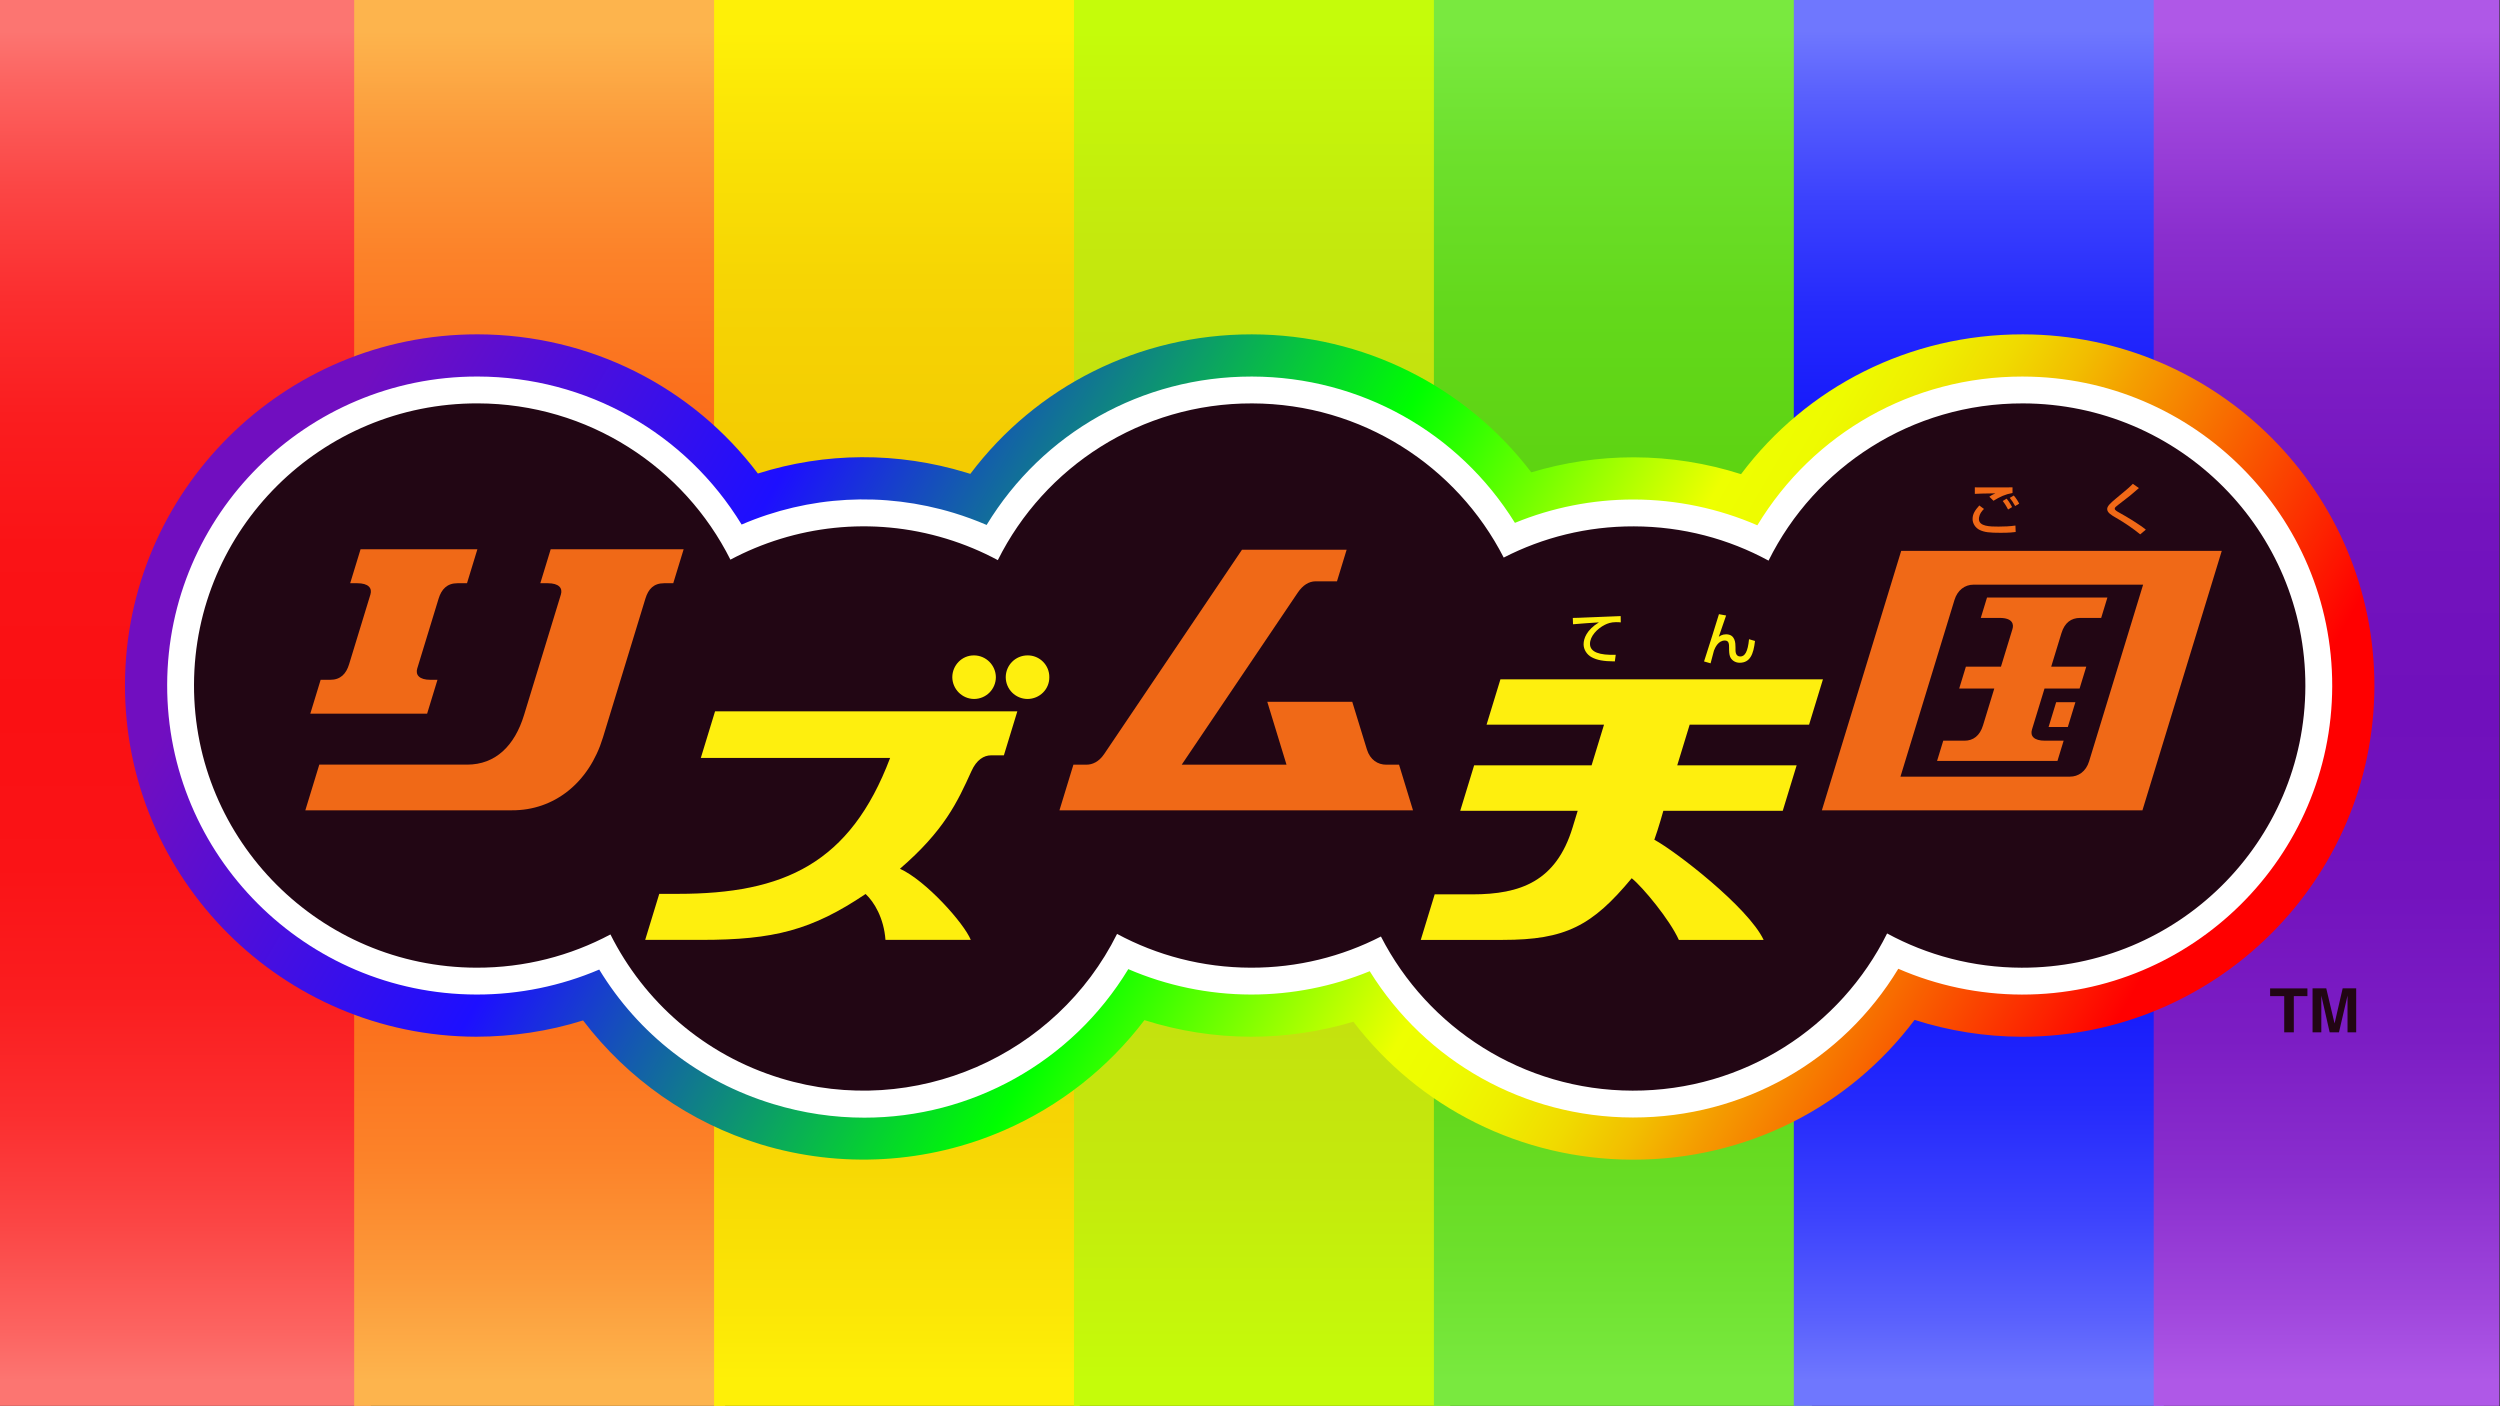 <?xml version="1.0" encoding="UTF-8" standalone="no"?>
<!-- Generator: Adobe Illustrator 25.0.0, SVG Export Plug-In . SVG Version: 6.00 Build 0)  -->

<svg
   version="1.1"
   id="Layer_1"
   x="0px"
   y="0px"
   viewBox="0 0 2560 1440"
   xml:space="preserve"
   sodipodi:docname="Rhythm Tengoku (リズム天国) Logo (Fever Style with Background).svg"
   width="2560"
   height="1440"
   inkscape:version="1.2.2 (b0a8486541, 2022-12-01)"
   xmlns:inkscape="http://www.inkscape.org/namespaces/inkscape"
   xmlns:sodipodi="http://sodipodi.sourceforge.net/DTD/sodipodi-0.dtd"
   xmlns:xlink="http://www.w3.org/1999/xlink"
   xmlns="http://www.w3.org/2000/svg"
   xmlns:svg="http://www.w3.org/2000/svg"><rect x="0" y="0" width="2560" height="1440" fill="#333333" stroke="none"/><defs
   id="defs223" /><sodipodi:namedview
   id="namedview221"
   pagecolor="#505050"
   bordercolor="#eeeeee"
   borderopacity="1"
   inkscape:showpageshadow="0"
   inkscape:pageopacity="0"
   inkscape:pagecheckerboard="0"
   inkscape:deskcolor="#505050"
   showgrid="false"
   inkscape:zoom="0.740625"
   inkscape:cx="960.67511"
   inkscape:cy="540.08439"
   inkscape:window-width="2560"
   inkscape:window-height="1404"
   inkscape:window-x="2560"
   inkscape:window-y="0"
   inkscape:window-maximized="1"
   inkscape:current-layer="Layer_1" />
<style
   type="text/css"
   id="style2">
	.st0{clip-path:url(#SVGID_2_);}
	.st1{fill:url(#SVGID_3_);}
	.st2{fill:url(#SVGID_4_);}
	.st3{fill:url(#SVGID_5_);}
	.st4{fill:url(#SVGID_6_);}
	.st5{fill:url(#SVGID_7_);}
	.st6{fill:url(#SVGID_8_);}
	.st7{fill:url(#SVGID_9_);}
	.st8{fill:url(#Spectrum_1_);}
	.st9{fill:#FFFFFF;}
	.st10{fill:#220614;}
	.st11{fill:#F06917;}
	.st12{fill:#FEEF0E;}
</style>
<g
   id="リズム天国"
   transform="scale(1.333)">
	<defs
   id="defs5">
		<rect
   id="SVGID_1_"
   y="0"
   width="1920"
   height="1080"
   x="0" />
	</defs>
	<clipPath
   id="SVGID_2_">
		<use
   xlink:href="#SVGID_1_"
   style="overflow:visible"
   id="use7" />
	</clipPath>
	<g
   id="Background_00000095326240788931146870000001205346141288613029_"
   class="st0"
   clip-path="url(#SVGID_2_)">
		<linearGradient
   id="SVGID_3_"
   gradientUnits="userSpaceOnUse"
   x1="142.426"
   y1="-105.741"
   x2="142.426"
   y2="1190.259">
			<stop
   offset="0.1"
   style="stop-color:#FC7571"
   id="stop10" />
			<stop
   offset="0.129"
   style="stop-color:#FC6461"
   id="stop12" />
			<stop
   offset="0.192"
   style="stop-color:#FB4645"
   id="stop14" />
			<stop
   offset="0.258"
   style="stop-color:#FB2E2F"
   id="stop16" />
			<stop
   offset="0.328"
   style="stop-color:#FA1D1F"
   id="stop18" />
			<stop
   offset="0.405"
   style="stop-color:#FA1316"
   id="stop20" />
			<stop
   offset="0.5"
   style="stop-color:#FA1013"
   id="stop22" />
			<stop
   offset="0.595"
   style="stop-color:#FA1316"
   id="stop24" />
			<stop
   offset="0.672"
   style="stop-color:#FA1D1F"
   id="stop26" />
			<stop
   offset="0.742"
   style="stop-color:#FB2E2F"
   id="stop28" />
			<stop
   offset="0.808"
   style="stop-color:#FB4645"
   id="stop30" />
			<stop
   offset="0.871"
   style="stop-color:#FC6461"
   id="stop32" />
			<stop
   offset="0.9"
   style="stop-color:#FC7571"
   id="stop34" />
		</linearGradient>
		<rect
   y="-105.741"
   class="st1"
   width="284.852"
   height="1296"
   id="rect37"
   style="fill:url(#SVGID_3_)"
   x="0" />
		<linearGradient
   id="SVGID_4_"
   gradientUnits="userSpaceOnUse"
   x1="414.547"
   y1="-105.741"
   x2="414.547"
   y2="1190.259">
			<stop
   offset="0.1"
   style="stop-color:#FDB44D"
   id="stop39" />
			<stop
   offset="0.161"
   style="stop-color:#FC9A3A"
   id="stop41" />
			<stop
   offset="0.233"
   style="stop-color:#FC8229"
   id="stop43" />
			<stop
   offset="0.311"
   style="stop-color:#FB711D"
   id="stop45" />
			<stop
   offset="0.395"
   style="stop-color:#FB6715"
   id="stop47" />
			<stop
   offset="0.5"
   style="stop-color:#FB6413"
   id="stop49" />
			<stop
   offset="0.605"
   style="stop-color:#FB6715"
   id="stop51" />
			<stop
   offset="0.689"
   style="stop-color:#FB711D"
   id="stop53" />
			<stop
   offset="0.767"
   style="stop-color:#FC8229"
   id="stop55" />
			<stop
   offset="0.839"
   style="stop-color:#FC9A3A"
   id="stop57" />
			<stop
   offset="0.9"
   style="stop-color:#FDB44D"
   id="stop59" />
		</linearGradient>
		<rect
   x="272.072"
   y="-105.741"
   class="st2"
   width="284.95"
   height="1296"
   id="rect62"
   style="fill:url(#SVGID_4_)" />
		<linearGradient
   id="SVGID_5_"
   gradientUnits="userSpaceOnUse"
   x1="688.996"
   y1="-105.741"
   x2="688.996"
   y2="1190.259">
			<stop
   offset="0.1"
   style="stop-color:#FEF007"
   id="stop64" />
			<stop
   offset="0.145"
   style="stop-color:#FBE606"
   id="stop66" />
			<stop
   offset="0.247"
   style="stop-color:#F6D504"
   id="stop68" />
			<stop
   offset="0.36"
   style="stop-color:#F3CB02"
   id="stop70" />
			<stop
   offset="0.5"
   style="stop-color:#F2C802"
   id="stop72" />
			<stop
   offset="0.64"
   style="stop-color:#F3CB02"
   id="stop74" />
			<stop
   offset="0.753"
   style="stop-color:#F6D504"
   id="stop76" />
			<stop
   offset="0.855"
   style="stop-color:#FBE606"
   id="stop78" />
			<stop
   offset="0.9"
   style="stop-color:#FEF007"
   id="stop80" />
		</linearGradient>
		<rect
   x="548.55"
   y="-105.741"
   class="st3"
   width="280.892"
   height="1296"
   id="rect83"
   style="fill:url(#SVGID_5_)" />
		<linearGradient
   id="SVGID_6_"
   gradientUnits="userSpaceOnUse"
   x1="969.556"
   y1="-105.741"
   x2="969.556"
   y2="1190.259">
			<stop
   offset="0.1"
   style="stop-color:#C5FC0A"
   id="stop85" />
			<stop
   offset="0.111"
   style="stop-color:#C5FA0A"
   id="stop87" />
			<stop
   offset="0.223"
   style="stop-color:#C4E90D"
   id="stop89" />
			<stop
   offset="0.346"
   style="stop-color:#C4DF0E"
   id="stop91" />
			<stop
   offset="0.5"
   style="stop-color:#C4DC0F"
   id="stop93" />
			<stop
   offset="0.654"
   style="stop-color:#C4DF0E"
   id="stop95" />
			<stop
   offset="0.777"
   style="stop-color:#C4E90D"
   id="stop97" />
			<stop
   offset="0.889"
   style="stop-color:#C5FA0A"
   id="stop99" />
			<stop
   offset="0.9"
   style="stop-color:#C5FC0A"
   id="stop101" />
		</linearGradient>
		<rect
   x="825.027"
   y="-105.741"
   class="st4"
   width="289.057"
   height="1296"
   id="rect104"
   style="fill:url(#SVGID_6_)" />
		<linearGradient
   id="SVGID_7_"
   gradientUnits="userSpaceOnUse"
   x1="1246.712"
   y1="-105.741"
   x2="1246.712"
   y2="1190.259">
			<stop
   offset="0.1"
   style="stop-color:#79E93F"
   id="stop106" />
			<stop
   offset="0.174"
   style="stop-color:#6DE02C"
   id="stop108" />
			<stop
   offset="0.268"
   style="stop-color:#63D81B"
   id="stop110" />
			<stop
   offset="0.371"
   style="stop-color:#5DD311"
   id="stop112" />
			<stop
   offset="0.5"
   style="stop-color:#5BD20E"
   id="stop114" />
			<stop
   offset="0.629"
   style="stop-color:#5DD311"
   id="stop116" />
			<stop
   offset="0.732"
   style="stop-color:#63D81B"
   id="stop118" />
			<stop
   offset="0.826"
   style="stop-color:#6DE02C"
   id="stop120" />
			<stop
   offset="0.9"
   style="stop-color:#79E93F"
   id="stop122" />
		</linearGradient>
		<rect
   x="1101.505"
   y="-105.741"
   class="st5"
   width="290.415"
   height="1296"
   id="rect125"
   style="fill:url(#SVGID_7_)" />
		<linearGradient
   id="SVGID_8_"
   gradientUnits="userSpaceOnUse"
   x1="1520.092"
   y1="-105.741"
   x2="1520.092"
   y2="1190.259">
			<stop
   offset="0.1"
   style="stop-color:#6F77FE"
   id="stop127" />
			<stop
   offset="0.138"
   style="stop-color:#5960FD"
   id="stop129" />
			<stop
   offset="0.199"
   style="stop-color:#3C42FD"
   id="stop131" />
			<stop
   offset="0.264"
   style="stop-color:#252AFC"
   id="stop133" />
			<stop
   offset="0.332"
   style="stop-color:#1519FB"
   id="stop135" />
			<stop
   offset="0.407"
   style="stop-color:#0B0FFB"
   id="stop137" />
			<stop
   offset="0.5"
   style="stop-color:#080CFB"
   id="stop139" />
			<stop
   offset="0.593"
   style="stop-color:#0B0FFB"
   id="stop141" />
			<stop
   offset="0.668"
   style="stop-color:#1519FB"
   id="stop143" />
			<stop
   offset="0.736"
   style="stop-color:#252AFC"
   id="stop145" />
			<stop
   offset="0.801"
   style="stop-color:#3C42FD"
   id="stop147" />
			<stop
   offset="0.862"
   style="stop-color:#5960FD"
   id="stop149" />
			<stop
   offset="0.9"
   style="stop-color:#6F77FE"
   id="stop151" />
		</linearGradient>
		<rect
   x="1377.982"
   y="-105.741"
   class="st6"
   width="284.221"
   height="1296"
   id="rect154"
   style="fill:url(#SVGID_8_)" />
		<linearGradient
   id="SVGID_9_"
   gradientUnits="userSpaceOnUse"
   x1="1787.23"
   y1="-105.741"
   x2="1787.23"
   y2="1190.259">
			<stop
   offset="0.1"
   style="stop-color:#AF58E7"
   id="stop156" />
			<stop
   offset="0.146"
   style="stop-color:#9F46DC"
   id="stop158" />
			<stop
   offset="0.222"
   style="stop-color:#8A2ECE"
   id="stop160" />
			<stop
   offset="0.302"
   style="stop-color:#7C1DC4"
   id="stop162" />
			<stop
   offset="0.39"
   style="stop-color:#7313BE"
   id="stop164" />
			<stop
   offset="0.5"
   style="stop-color:#7010BC"
   id="stop166" />
			<stop
   offset="0.61"
   style="stop-color:#7313BE"
   id="stop168" />
			<stop
   offset="0.698"
   style="stop-color:#7C1DC4"
   id="stop170" />
			<stop
   offset="0.778"
   style="stop-color:#8A2ECE"
   id="stop172" />
			<stop
   offset="0.854"
   style="stop-color:#9F46DC"
   id="stop174" />
			<stop
   offset="0.9"
   style="stop-color:#AF58E7"
   id="stop176" />
		</linearGradient>
		<rect
   x="1654.459"
   y="-105.741"
   class="st7"
   width="265.541"
   height="1296"
   id="rect179"
   style="fill:url(#SVGID_9_)" />
	</g>
	<g
   id="リズム天国_x2122__00000180347266441830344100000003737232866398884234_"
   class="st0"
   clip-path="url(#SVGID_2_)">
		<g
   id="Cloud_00000031205653951241386120000009230101195976576957_">
			
				<linearGradient
   id="Spectrum_1_"
   gradientUnits="userSpaceOnUse"
   x1="1637.857"
   y1="917.809"
   x2="279.501"
   y2="133.562"
   gradientTransform="translate(1.308,0.928)">
				<stop
   offset="0.05"
   style="stop-color:#FF0000"
   id="stop182" />
				<stop
   offset="0.2"
   style="stop-color:#F49F00"
   id="stop184" />
				<stop
   offset="0.226"
   style="stop-color:#F2BD00"
   id="stop186" />
				<stop
   offset="0.258"
   style="stop-color:#F0DA00"
   id="stop188" />
				<stop
   offset="0.289"
   style="stop-color:#EFEE00"
   id="stop190" />
				<stop
   offset="0.32"
   style="stop-color:#EEFB00"
   id="stop192" />
				<stop
   offset="0.35"
   style="stop-color:#EEFF00"
   id="stop194" />
				<stop
   offset="0.5"
   style="stop-color:#00FF00"
   id="stop196" />
				<stop
   offset="0.75"
   style="stop-color:#1D0FFF"
   id="stop198" />
				<stop
   offset="0.95"
   style="stop-color:#710EC0"
   id="stop200" />
			</linearGradient>
			<path
   id="Spectrum"
   class="st8"
   d="m 1554.236,256.85 v 0 c -0.238,0 -0.468,0 -0.702,0 -86.554,2.7e-4 -165.596,40.132 -216.083,107.394 -26.429,-8.453 -54.194,-12.863 -82.127,-12.936 -0.242,0 -0.48,0 -0.725,0 -26.517,9e-5 -52.97,3.933 -78.267,11.54 -50.469,-66.13 -128.951,-105.78 -214.315,-105.996 -0.234,0 -0.468,0 -0.702,0 -86.397,2.7e-4 -165.393,40.057 -215.92,107.172 -1.003,-0.318 -2.006,-0.633 -3.015,-0.94 -52.977,-16.147 -108.399,-15.721 -160.179,0.676 C 531.781,297.03 453.075,257.049 367.117,256.833 c -0.209,0 -0.416,0 -0.625,0 -148.844,4.9e-4 -270.127,120.59 -270.491,269.092 -0.387,148.735 120.632,270.069 269.777,270.479 27.906,-0.065 55.653,-4.193 82.138,-12.515 34.154,44.867 81.971,78.57 136.43,95.182 61.575,18.764 128.009,14.931 187.072,-10.8 42.855,-18.672 79.922,-47.971 107.736,-84.617 26.257,8.329 53.806,12.675 81.501,12.748 0.245,0 0.495,0 0.74,0 26.514,-6e-5 52.95,-3.929 78.244,-11.533 50.495,66.125 128.985,105.774 214.327,105.992 0.238,0 0.468,0 0.702,0 86.558,-3.1e-4 165.615,-40.133 216.114,-107.383 26.402,8.444 54.14,12.856 82.081,12.944 0.207,0 0.414,0 0.625,0 148.804,-4.9e-4 270.096,-120.592 270.51,-269.123 0.36,-148.739 -120.653,-270.064 -269.764,-270.451 z"
   style="fill:url(#Spectrum_1_)" />
			<path
   id="White_00000103953370328682567380000005343994928511577266_"
   class="st9"
   d="m 1554.151,289.26 v 0 c -0.203,0 -0.41,0 -0.618,0 -84.321,2.7e-4 -160.547,43.268 -203.553,114.277 -29.717,-12.925 -62.089,-19.733 -94.741,-19.819 -0.219,0 -0.426,0 -0.641,0 -31.152,9e-5 -62.189,6.16 -90.843,17.938 -43.141,-69.589 -118.78,-112.183 -201.824,-112.394 -0.203,0 -0.411,0 -0.618,0 -84.154,2.7e-4 -160.326,43.159 -203.4,113.997 -8.131,-3.506 -16.481,-6.574 -24.983,-9.173 -54.303,-16.552 -111.535,-13.322 -163.223,8.865 -42.997,-70.41 -118.926,-113.497 -202.662,-113.708 -0.184,0 -0.366,0 -0.551,0 -131.009,4.3e-4 -237.761,106.101 -238.081,236.766 -0.341,130.865 106.18,237.625 237.453,237.985 0.213,0 0.42,0 0.633,0 32.245,-1.2e-4 64.301,-6.591 93.822,-19.194 30.318,49.735 77.061,86.063 133.474,103.265 23.318,7.109 46.933,10.516 70.19,10.515 81.814,-3.1e-4 159.114,-42.209 202.761,-114.104 29.525,12.729 61.648,19.431 94,19.516 0.219,0 0.437,0 0.652,0 31.144,-1.2e-4 62.166,-6.154 90.816,-17.924 43.172,69.585 118.819,112.173 201.839,112.384 0.203,0 0.411,0 0.618,0 84.332,-3.1e-4 160.57,-43.256 203.588,-114.261 29.683,12.909 62.032,19.719 94.68,19.823 0.184,0 0.364,0 0.548,0 130.98,-4.3e-4 237.74,-106.109 238.104,-236.793 0.318,-130.87 -106.197,-237.619 -237.438,-237.96 z" />
			<path
   id="Black_2_"
   class="st10"
   d="m 1554.098,309.884 c -85.7,-0.215 -159.94,49.035 -195.512,120.782 -30.715,-16.696 -65.935,-26.226 -103.408,-26.323 -36.043,-0.098 -70.068,8.573 -100.038,23.981 C 1119.273,358.198 1046.247,310.101 961.879,309.886 876.316,309.672 802.194,358.765 766.523,430.297 754.124,423.638 740.902,418.092 726.915,413.815 669.501,396.318 610.305,403.778 561.099,429.926 525.526,358.942 452.03,310.083 366.996,309.869 246.919,309.596 149.329,406.338 149.036,526.064 c -0.313,119.687 96.787,216.976 216.884,217.307 37.238,0.098 72.321,-9.178 103.016,-25.543 25.72,51.32 71.635,92.445 130.871,110.509 103.094,31.42 211.947,-17.615 258.313,-110.92 30.558,16.462 65.524,25.855 102.683,25.952 36.043,0.098 70.068,-8.573 100.019,-23.961 35.886,70.086 108.912,118.203 193.28,118.417 85.719,0.215 159.959,-49.016 195.552,-120.762 30.715,16.696 65.896,26.206 103.329,26.323 120.077,0.273 217.647,-96.528 217.98,-216.215 0.293,-119.707 -96.787,-216.976 -216.865,-217.288 z" />
		</g>
		<g
   id="リズム天国_00000065071078209933120140000007754865827605490110_">
			<path
   id="国_00000129203712706724227360000017783992011783043493_"
   class="st11"
   d="m 1521.626,474.679 4.781,-15.637 h 92.479 l -4.781,15.637 -16.145,-1.2e-4 c -6.899,1.2e-4 -11.905,3.613 -14.397,11.765 l -7.854,25.689 h 26.945 l -5.132,16.785 -26.946,6.1e-4 -9.642,31.538 c -1.518,4.965 1.56,8.536 9.958,8.536 l 14.378,-1.2e-4 -4.749,15.534 h -92.479 l 4.749,-15.534 16.326,1.2e-4 c 6.668,-1.2e-4 11.768,-3.756 14.227,-11.8 l 8.644,-28.274 h -26.946 l 5.132,-16.785 h 26.946 l 8.852,-28.953 c 1.027,-3.36 0.388,-8.502 -9.788,-8.502 z m 52.076,83.812 h 14.778 l 5.831,-19.071 h -14.778 z m 133.045,-135.326 -60.943,199.337 h -246.264 l 60.943,-199.337 z m -60.42,25.959 -130.153,6e-5 c -6.992,-0.021 -12.521,4.422 -14.765,11.764 l -41.494,135.72 130.153,-2.4e-4 c 6.463,0.035 12.362,-3.903 14.765,-11.764 z" />
			<path
   id="く_00000152986426541487085310000013046275346229669264_"
   class="st11"
   d="m 1644.095,410.489 c -5.875,-4.787 -12.14,-9.009 -18.709,-12.795 -3.526,-2.045 -6.662,-3.873 -6.662,-6.658 0,-2.131 2.179,-4.307 6.704,-8.051 8.791,-7.268 9.964,-8.267 13.012,-11.314 l 4.656,3.264 c -6.137,5.397 -7.094,6.137 -15.581,12.62 -2.13,1.61 -3.001,2.307 -3.001,3.221 0,1.088 1.96,2.176 3.221,2.872 6.396,3.481 16.711,9.835 20.669,13.229 z" />
			<path
   id="ご_00000173162288186947992720000005995071500044184469_"
   class="st11"
   d="m 1524.076,390.957 c -3.71,3.578 -3.889,6.804 -3.889,7.732 0,5.744 8.484,5.834 15.116,5.834 4.329,0 8.661,-0.178 12.946,-0.797 l 0.176,4.949 c -1.547,0.221 -4.638,0.619 -11.489,0.619 -8.704,0 -12.46,-0.398 -16.217,-2.209 -3.051,-1.457 -5.394,-4.816 -5.394,-8.308 0,-4.064 1.946,-6.849 5.17,-10.472 z m 21.92,-12.241 c -5.57,0.972 -9.503,2.828 -14.626,5.966 l -3.184,-3.138 c 1.414,-0.972 1.724,-1.15 4.598,-2.564 -9.103,0.133 -12.906,0.221 -15.735,0.398 v -4.992 c 1.328,0.043 6.808,0.043 9.017,0.043 3.138,0 17.102,-0.043 19.93,-0.043 z m -3.404,12.682 c -1.99,-3.843 -3.404,-5.611 -4.109,-6.54 l 3.005,-1.812 c 2.299,2.785 3.8,5.701 4.199,6.496 z m 5.437,-2.65 c -1.547,-2.785 -2.432,-4.111 -4.156,-6.275 l 3.094,-1.812 c 1.767,2.033 3.224,4.33 4.152,6.23 z" />
			<path
   id="天_00000101784410970426266500000016462802488578915739_"
   class="st12"
   d="m 1389.718,556.691 10.646,-34.822 h -247.755 l -10.646,34.822 h 90.231 l -9.556,31.257 h -90.231 l -10.672,34.908 h 90.231 l -3.946,12.908 c -12.638,41.338 -40.013,51.254 -76.991,51.278 h -28.917 l -10.696,34.985 62.977,-6e-5 c 48.365,0.021 68.752,-10.888 99.078,-47.375 8.45,6.765 29.316,31.983 36.199,47.375 l 65.135,-1.8e-4 c -11.81,-25.114 -67.992,-68.417 -83.962,-76.939 3.204,-8.831 6.92,-22.232 6.92,-22.232 h 91.726 l 10.672,-34.908 h -91.726 l 9.556,-31.257 z" />
			<path
   id="ん_00000112600194770341290740000003187557545627144376_"
   class="st12"
   d="m 1325.984,472.814 c -0.875,2.622 -4.892,14.026 -5.635,16.384 0.96,-0.699 2.664,-1.923 5.635,-1.923 7.033,0 7.207,6.772 7.207,9.918 v 1.878 c 0,1.266 0,5.244 3.714,5.244 3.497,0 5.767,-3.671 6.685,-13.282 l 4.589,1.354 c -1.181,10.311 -3.803,16.735 -11.839,16.735 -3.582,0 -6.378,-2.186 -7.343,-4.764 -0.608,-1.617 -0.74,-4.237 -0.74,-5.199 v -1.485 c 0,-2.796 0,-5.635 -3.276,-5.635 -4.938,0 -7.428,5.329 -8.346,7.777 -0.089,0.217 -2.273,8.563 -2.579,9.742 l -5.023,-1.441 c 3.408,-10.311 9.524,-30.104 11.448,-36.308 z" />
			<path
   id="て_00000028289356118088278880000010618072463299375807_"
   class="st12"
   d="m 1245.072,478.105 c -0.897,-0.085 -1.881,-0.17 -3.717,-0.17 -3.843,0 -6.447,1.026 -8.454,2.007 -6.065,3.032 -11.49,8.885 -11.49,14.649 0,6.493 7.473,8.798 19.774,8.414 l -0.682,5.082 c -9.184,-0.042 -13.754,-1.109 -17.642,-3.118 -3.843,-1.965 -6.361,-6.021 -6.361,-9.995 0,-4.397 2.26,-11.06 11.785,-16.87 -6.663,0.384 -13.281,0.897 -19.902,1.452 l -0.17,-4.869 c 2.946,0 6.152,-0.17 9.097,-0.299 3.672,-0.17 23.276,-0.939 27.675,-1.109 z" />
			<path
   id="ム_00000131360976989598063620000014400446509986115981_"
   class="st11"
   d="m 1074.741,587.427 -9.845,6e-5 c -6.448,0.017 -12.397,-3.719 -14.851,-11.7 l -11.262,-36.629 h -65.271 l 14.776,48.329 h -80.506 l 89.12,-132.125 c 3.895,-5.774 8.58,-8.707 13.78,-8.743 l 16.38,1.2e-4 7.411,-24.242 -80.399,-3e-5 -105.818,156.882 c -4.099,6.076 -9.09,8.229 -13.702,8.228 l -9.968,-6e-5 -10.714,35.043 h 271.582 z" />
			<path
   id="ズ_00000013163933123878018960000012222060730115218601_"
   class="st12"
   d="m 806.078,520.228 c 0.094,9.212 -7.385,16.672 -16.762,16.716 -9.161,-0.071 -16.672,-7.385 -16.716,-16.761 0.071,-9.162 7.385,-16.672 16.762,-16.716 9.211,-0.094 16.837,7.435 16.716,16.761 z m -57.816,16.716 c 9.376,-0.044 16.691,-7.554 16.762,-16.716 -0.094,-9.212 -7.554,-16.691 -16.716,-16.762 -9.326,-0.121 -16.69,7.554 -16.761,16.716 0.094,9.211 7.554,16.69 16.716,16.761 z m -209.908,45.313 h 145.422 c -30.664,81.112 -81.635,104.391 -163.044,104.391 l -14.294,-6e-5 -10.814,35.371 43.051,-0.003 c 55.721,0.003 84.9,-7.444 126.268,-35.261 6.605,6.14 14.037,18.505 15.269,35.263 h 65.535 c -5.269,-12.938 -34.476,-45.554 -54.413,-54.647 33.86,-29.188 44.047,-50.954 54.932,-75.03 3.9,-8.723 9.647,-12.091 14.984,-12.091 l 9.921,-6e-5 10.339,-33.817 -232.205,-1.2e-4 z" />
			<path
   id="リ_00000134937920301933518040000007773736499581657520_"
   class="st11"
   d="m 328.11,548.24 h -89.744 l 7.956,-26.024 h 7.386 c 7.947,1.8e-4 12.237,-4.657 14.46,-11.928 l 16.389,-53.606 c 1.497,-4.898 -1.512,-8.653 -10.104,-8.653 l -5.449,-0.001 7.972,-26.075 h 89.743 l -7.972,26.077 -7.37,6e-5 c -7.968,-6e-5 -12.258,4.672 -14.461,11.875 l -16.389,53.606 c -1.507,4.928 1.538,8.705 10.105,8.705 l 5.433,1.8e-4 z m 94.926,-126.287 -7.972,26.077 h 5.698 c 8.58,0 11.615,3.743 10.117,8.643 l -28.317,92.622 c -7.208,23.578 -21.851,38.064 -43.682,38.092 l -113.599,-6e-5 -10.726,35.082 158.855,-4.3e-4 c 32.127,0.103 59.077,-20.957 69.754,-55.88 l 32.628,-106.72 c 2.255,-7.377 6.364,-11.837 14.42,-11.837 l 6.987,-6e-5 7.972,-26.077 z" />
		</g>
		<path
   id="_x2122__00000067235263289799016110000011289748221180607668_"
   class="st10"
   d="m 1754.713,793.039 -2e-4,-27.804 h -10.837 v -5.975 l 28.663,-1.2e-4 v 5.975 h -10.446 l 10e-5,27.805 z m 48.638,-1.3e-4 -2e-4,-28.234 -6.58,28.234 h -7.127 l -6.424,-28.234 v 28.234 h -6.736 l -2e-4,-33.799 10.524,-6e-5 6.346,26.809 h 0.078 l 6.189,-26.809 10.388,-6e-5 2e-4,33.799 z" />
	</g>
</g>
</svg>
